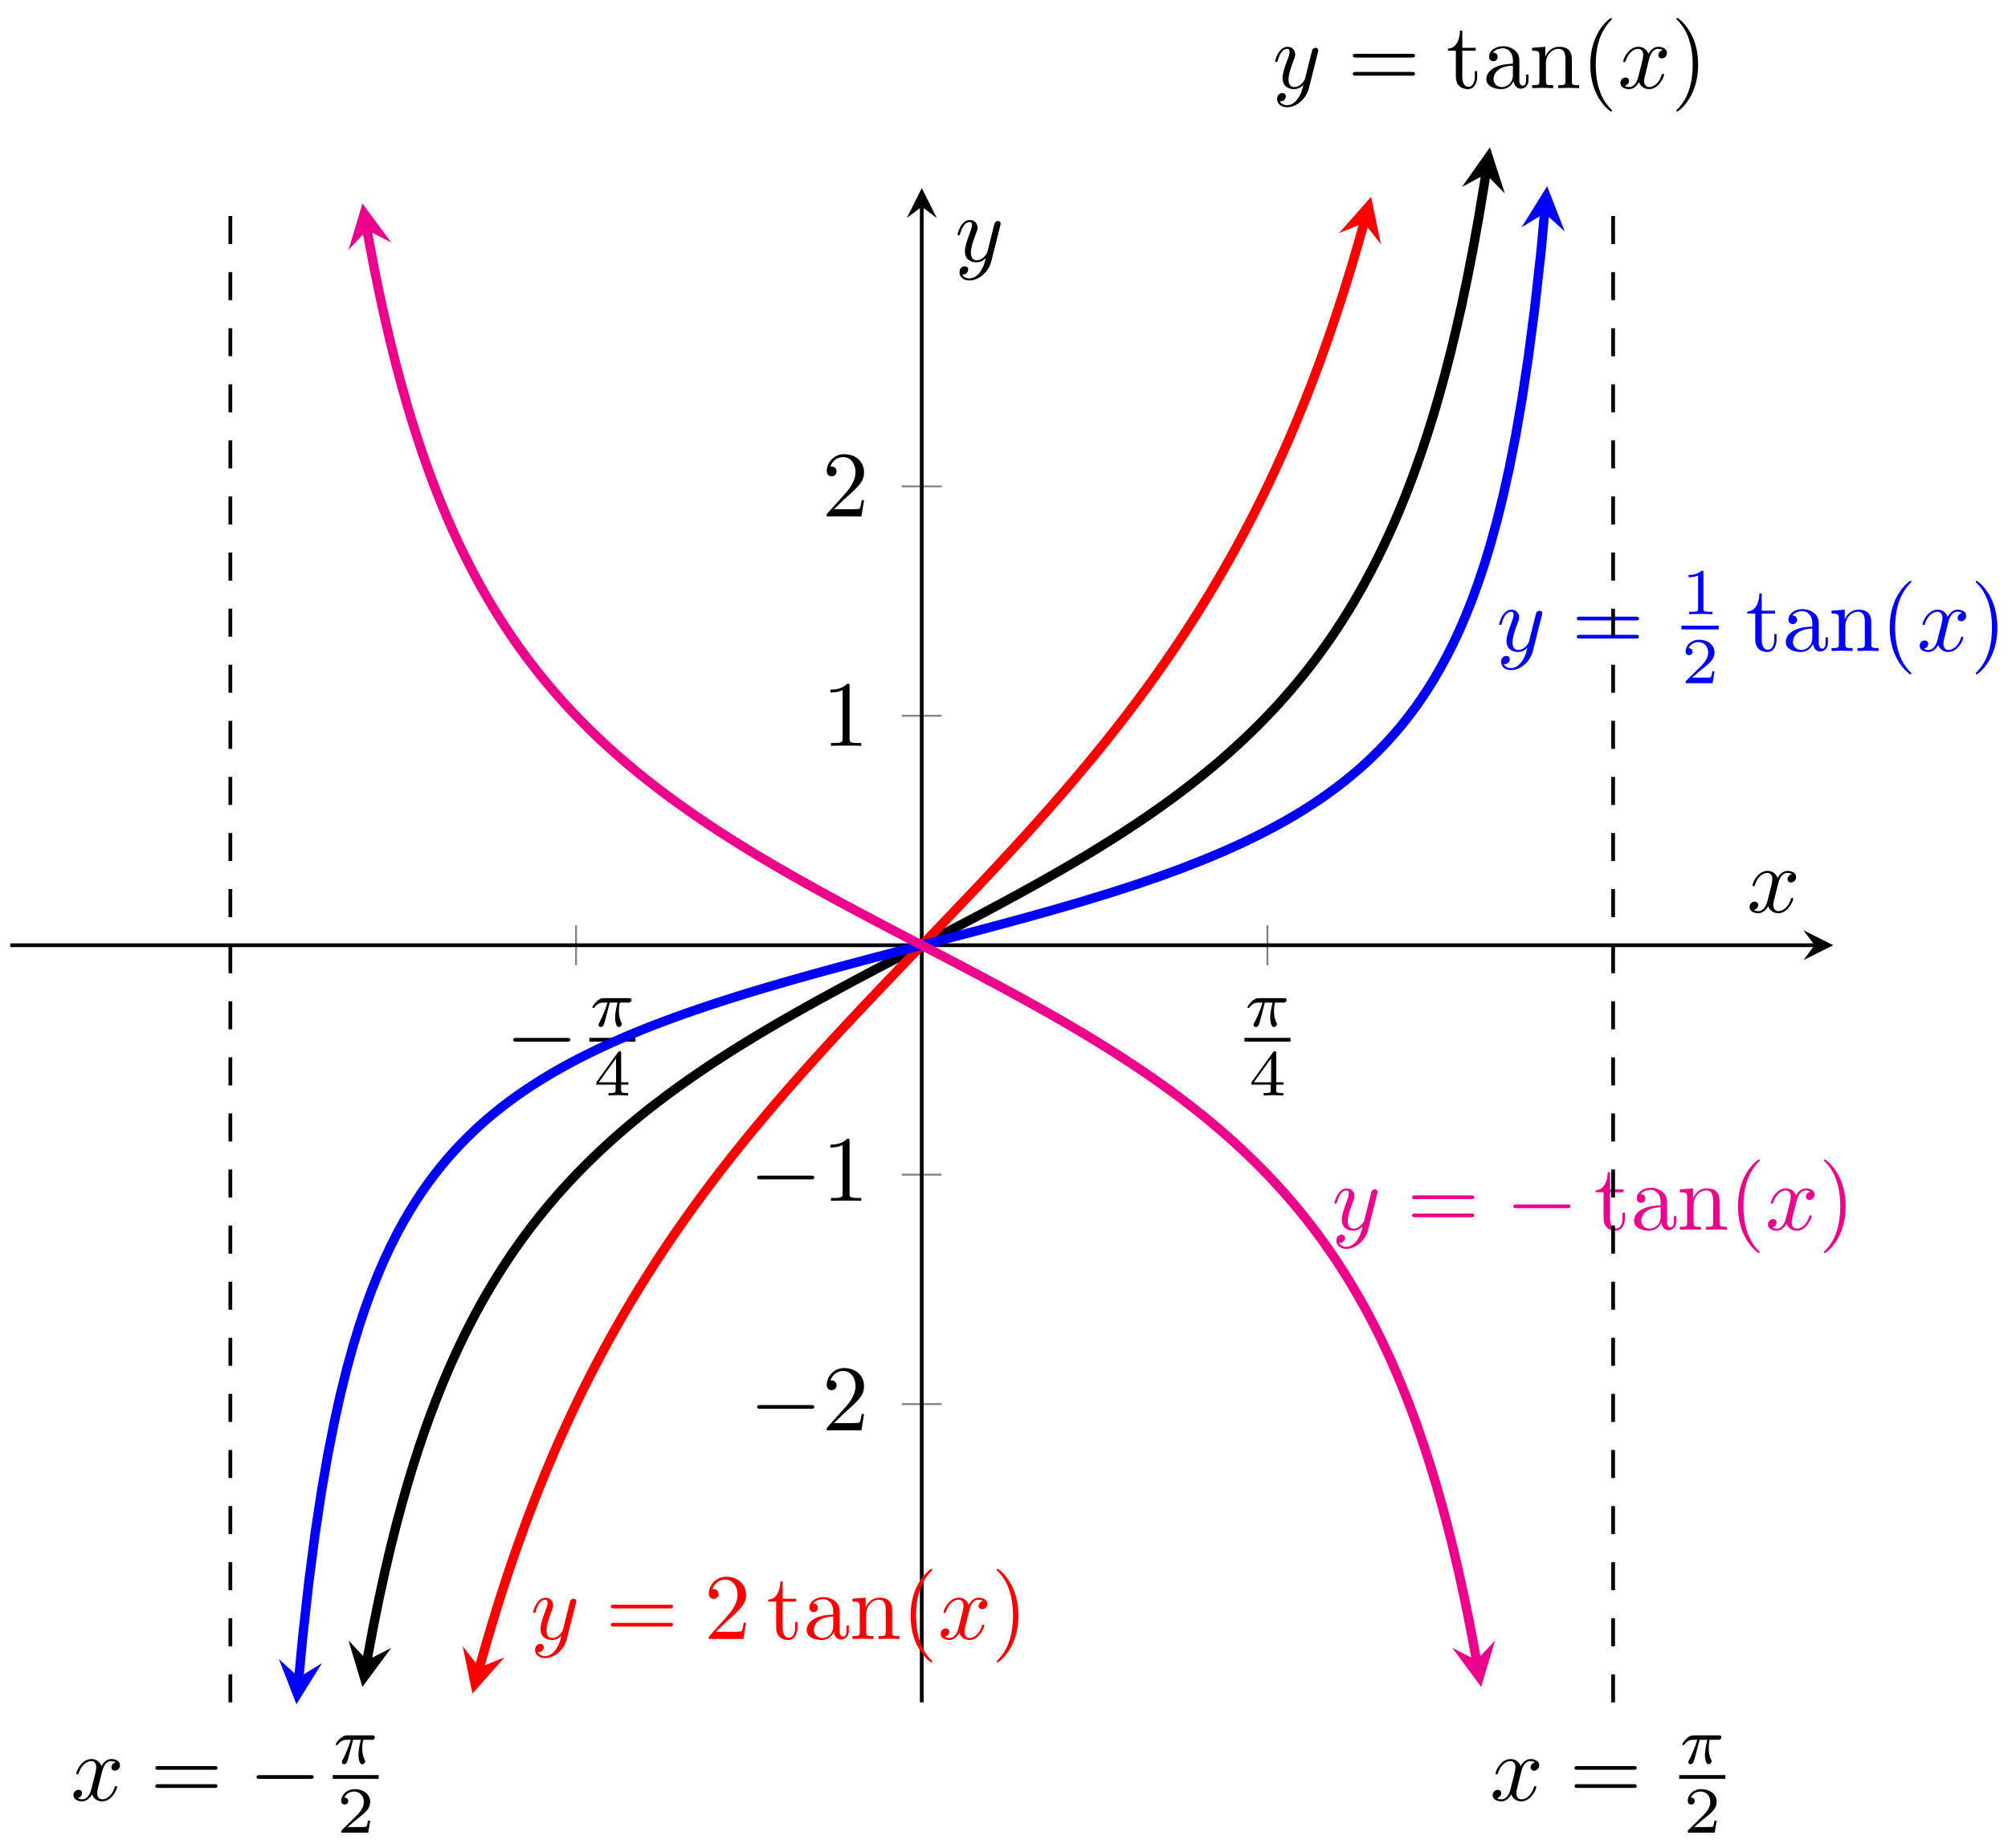 <svg xmlns="http://www.w3.org/2000/svg" xmlns:xlink="http://www.w3.org/1999/xlink" xmlns:inkscape="http://www.inkscape.org/namespaces/inkscape" version="1.1" width="214" height="197" viewBox="0 0 214 197">
<defs>
<path id="font_1_1" d="M.659 .23C.676 .23 .694 .23 .694 .25 .694 .27 .676 .27 .659 .27H.118C.101 .27 .083 .27 .083 .25 .083 .23 .101 .23 .118 .23H.659Z"/>
<path id="font_2_1" d="M.311 .363H.43C.415 .303 .393 .212 .393 .133 .393 .093 .398 .066 .404 .044 .42-.006 .433-.01 .449-.01 .472-.01 .496 .011 .496 .035 .496 .043 .494 .047 .488 .057 .469 .094 .451 .151 .451 .233 .451 .252 .451 .292 .465 .363H.59C.608 .363 .616 .363 .627 .371 .641 .381 .644 .397 .644 .402 .644 .431 .618 .431 .601 .431H.224C.183 .431 .155 .422 .11 .38 .084 .357 .045 .303 .045 .294 .045 .282 .058 .282 .062 .282 .073 .282 .074 .284 .08 .293 .131 .363 .193 .363 .215 .363H.276C.245 .253 .191 .135 .161 .075 .155 .062 .145 .041 .142 .037 .141 .033 .139 .029 .139 .022 .139 .006 .151-.01 .174-.01 .214-.01 .225 .035 .249 .125L.311 .363Z"/>
<path id="font_3_3" d="M.529 .164V.2H.418V.646C.418 .667 .418 .674 .396 .674 .384 .674 .38 .674 .37 .66L.039 .2V.164H.333V.082C.333 .048 .333 .036 .252 .036H.225V0C.275 .002 .339 .004 .375 .004 .412 .004 .476 .002 .526 0V.036H.499C.418 .036 .418 .048 .418 .082V.164H.529M.34 .566V.2H.076L.34 .566Z"/>
<path id="font_4_4" d="M.127 .077 .233 .18C.389 .318 .449 .372 .449 .472 .449 .586 .359 .666 .237 .666 .124 .666 .05 .574 .05 .485 .05 .429 .1 .429 .103 .429 .12 .429 .155 .441 .155 .482 .155 .508 .137 .534 .102 .534 .094 .534 .092 .534 .089 .533 .112 .598 .166 .635 .224 .635 .315 .635 .358 .554 .358 .472 .358 .392 .308 .313 .253 .251L.061 .037C.05 .026 .05 .024 .05 0H.421L.449 .174H.424C.419 .144 .412 .1 .402 .085 .395 .077 .329 .077 .307 .077H.127Z"/>
<path id="font_4_3" d="M.294 .64C.294 .664 .294 .666 .271 .666 .209 .602 .121 .602 .089 .602V.571C.109 .571 .168 .571 .22 .597V.079C.22 .043 .217 .031 .127 .031H.095V0C.13 .003 .217 .003 .257 .003 .297 .003 .384 .003 .419 0V.031H.387C.297 .031 .294 .042 .294 .079V.64Z"/>
<path id="font_5_2" d="M.486 .381C.49 .395 .49 .397 .49 .404 .49 .422 .476 .431 .461 .431 .451 .431 .435 .425 .426 .41 .424 .405 .416 .374 .412 .356 .405 .33 .398 .303 .392 .276L.347 .096C.343 .081 .3 .011 .234 .011 .183 .011 .172 .055 .172 .092 .172 .138 .189 .2 .223 .288 .239 .329 .243 .34 .243 .36 .243 .405 .211 .442 .161 .442 .066 .442 .029 .297 .029 .288 .029 .278 .039 .278 .041 .278 .051 .278 .052 .28 .057 .296 .084 .39 .124 .42 .158 .42 .166 .42 .183 .42 .183 .388 .183 .363 .173 .337 .166 .318 .126 .212 .108 .155 .108 .108 .108 .019 .171-.011 .23-.011 .269-.011 .303 .006 .331 .034 .318-.018 .306-.067 .266-.12 .24-.154 .202-.183 .156-.183 .142-.183 .097-.18 .08-.141 .096-.141 .109-.141 .123-.129 .133-.12 .143-.107 .143-.088 .143-.057 .116-.053 .106-.053 .083-.053 .05-.069 .05-.118 .05-.168 .094-.205 .156-.205 .259-.205 .362-.114 .39-.001L.486 .381Z"/>
<path id="font_4_5" d="M.687 .327C.702 .327 .721 .327 .721 .347 .721 .367 .702 .367 .688 .367H.089C.075 .367 .056 .367 .056 .347 .056 .327 .075 .327 .09 .327H.687M.688 .133C.702 .133 .721 .133 .721 .153 .721 .173 .702 .173 .687 .173H.09C.075 .173 .056 .173 .056 .153 .056 .133 .075 .133 .089 .133H.688Z"/>
<path id="font_4_8" d="M.173 .4H.316V.431H.173V.615H.148C.147 .533 .117 .426 .019 .422V.4H.104V.124C.104 .001 .197-.011 .233-.011 .304-.011 .332 .06 .332 .124V.181H.307V.126C.307 .052 .277 .014 .24 .014 .173 .014 .173 .105 .173 .122V.4Z"/>
<path id="font_4_6" d="M.333 .076C.337 .036 .364-.006 .411-.006 .432-.006 .493 .008 .493 .089V.145H.468V.089C.468 .031 .443 .025 .432 .025 .399 .025 .395 .07 .395 .075V.275C.395 .317 .395 .356 .359 .393 .32 .432 .27 .448 .222 .448 .14 .448 .071 .401 .071 .335 .071 .305 .091 .288 .117 .288 .145 .288 .163 .308 .163 .334 .163 .346 .158 .379 .112 .38 .139 .415 .188 .426 .22 .426 .269 .426 .326 .387 .326 .298V.261C.275 .258 .205 .255 .142 .225 .067 .191 .042 .139 .042 .095 .042 .014 .139-.011 .202-.011 .268-.011 .314 .029 .333 .076M.326 .24V.14C.326 .045 .254 .011 .209 .011 .16 .011 .119 .046 .119 .096 .119 .151 .161 .234 .326 .24Z"/>
<path id="font_4_7" d="M.11 .344V.076C.11 .031 .099 .031 .032 .031V0C.067 .001 .118 .003 .145 .003 .171 .003 .223 .001 .257 0V.031C.19 .031 .179 .031 .179 .076V.26C.179 .364 .25 .42 .314 .42 .377 .42 .388 .366 .388 .309V.076C.388 .031 .377 .031 .31 .031V0C.345 .001 .396 .003 .423 .003 .449 .003 .501 .001 .535 0V.031C.483 .031 .458 .031 .457 .061V.252C.457 .338 .457 .369 .426 .405 .412 .422 .379 .442 .321 .442 .248 .442 .201 .399 .173 .337V.442L.032 .431V.4C.102 .4 .11 .393 .11 .344Z"/>
<path id="font_4_1" d="M.331-.24C.331-.237 .331-.235 .314-.218 .189-.092 .157 .097 .157 .25 .157 .424 .195 .598 .318 .723 .331 .735 .331 .737 .331 .74 .331 .747 .327 .75 .321 .75 .311 .75 .221 .682 .162 .555 .111 .445 .099 .334 .099 .25 .099 .172 .11 .051 .165-.062 .225-.185 .311-.25 .321-.25 .327-.25 .331-.247 .331-.24Z"/>
<path id="font_5_1" d="M.334 .302C.34 .328 .363 .42 .433 .42 .438 .42 .462 .42 .483 .407 .455 .402 .435 .377 .435 .353 .435 .337 .446 .318 .473 .318 .495 .318 .527 .336 .527 .376 .527 .428 .468 .442 .434 .442 .376 .442 .341 .389 .329 .366 .304 .432 .25 .442 .221 .442 .117 .442 .06 .313 .06 .288 .06 .278 .07 .278 .072 .278 .08 .278 .083 .28 .085 .289 .119 .395 .185 .42 .219 .42 .238 .42 .273 .411 .273 .353 .273 .322 .256 .255 .219 .115 .203 .053 .168 .011 .124 .011 .118 .011 .095 .011 .074 .024 .099 .029 .121 .05 .121 .078 .121 .105 .099 .113 .084 .113 .054 .113 .029 .087 .029 .055 .029 .009 .079-.011 .123-.011 .189-.011 .225 .059 .228 .065 .24 .028 .276-.011 .336-.011 .439-.011 .496 .118 .496 .143 .496 .153 .487 .153 .484 .153 .475 .153 .473 .149 .471 .142 .438 .035 .37 .011 .338 .011 .299 .011 .283 .043 .283 .077 .283 .099 .289 .121 .3 .165L.334 .302Z"/>
<path id="font_4_2" d="M.289 .25C.289 .328 .278 .449 .223 .562 .163 .685 .077 .75 .067 .75 .061 .75 .057 .746 .057 .74 .057 .737 .057 .735 .076 .717 .174 .618 .231 .459 .231 .25 .231 .079 .194-.097 .07-.223 .057-.235 .057-.237 .057-.24 .057-.246 .061-.25 .067-.25 .077-.25 .167-.182 .226-.055 .277 .055 .289 .166 .289 .25Z"/>
<path id="font_3_1" d="M.335 .636C.335 .663 .333 .664 .305 .664 .241 .601 .15 .6 .109 .6V.564C.133 .564 .199 .564 .254 .592V.082C.254 .049 .254 .036 .154 .036H.116V0C.134 .001 .257 .004 .294 .004 .325 .004 .451 .001 .473 0V.036H.435C.335 .036 .335 .049 .335 .082V.636Z"/>
<path id="font_3_2" d="M.505 .182H.471C.468 .16 .458 .101 .445 .091 .437 .085 .36 .085 .346 .085H.162C.267 .178 .302 .206 .362 .253 .436 .312 .505 .374 .505 .469 .505 .59 .399 .664 .271 .664 .147 .664 .063 .577 .063 .485 .063 .434 .106 .429 .116 .429 .14 .429 .169 .446 .169 .482 .169 .5 .162 .535 .11 .535 .141 .606 .209 .628 .256 .628 .356 .628 .408 .55 .408 .469 .408 .382 .346 .313 .314 .277L.073 .039C.063 .03 .063 .028 .063 0H.475L.505 .182Z"/>
</defs>
<path transform="matrix(1,0,0,-1,1.096,181.646)" stroke-width=".199" stroke-linecap="butt" stroke-miterlimit="10" stroke-linejoin="miter" fill="none" stroke="#7f807f" d="M60.296 78.775V83.027M133.98 78.775V83.027"/>
<path transform="matrix(1,0,0,-1,1.096,181.646)" stroke-width=".199" stroke-linecap="butt" stroke-miterlimit="10" stroke-linejoin="miter" fill="none" stroke="#7f807f" d="M95.012 31.993H99.264M95.012 56.447H99.264M95.012 105.355H99.264M95.012 129.809H99.264"/>
<path transform="matrix(1,0,0,-1,1.096,181.646)" stroke-width=".399" stroke-linecap="butt" stroke-miterlimit="10" stroke-linejoin="miter" fill="none" stroke="#000000" d="M0 80.901H192.284"/>
<path transform="matrix(1,0,0,-1,193.39,100.743)" d="M1.993 0-1.196 1.594 0 0-1.196-1.594"/>
<path transform="matrix(1,0,0,-1,1.096,181.646)" stroke-width=".399" stroke-linecap="butt" stroke-miterlimit="10" stroke-linejoin="miter" fill="none" stroke="#000000" d="M97.138 .203V159.606"/>
<path transform="matrix(0,-1,-1,-0,98.239,22.035)" d="M1.993 0-1.196 1.594 0 0-1.196-1.594"/>
<use data-text="&#x2212;" xlink:href="#font_1_1" transform="matrix(9.963,0,0,-9.963,53.871,113.314)"/>
<use data-text="&#x03c0;" xlink:href="#font_2_1" transform="matrix(6.974,0,0,-6.974,62.815,109.391)"/>
<path transform="matrix(1,0,0,-1,-29.428,-38.137)" stroke-width=".399" stroke-linecap="butt" stroke-miterlimit="10" stroke-linejoin="miter" fill="none" stroke="#000000" d="M92.239-148.955H97.148"/>
<use data-text="4" xlink:href="#font_3_3" transform="matrix(6.974,0,0,-6.974,63.284,116.75)"/>
<use data-text="&#x03c0;" xlink:href="#font_2_1" transform="matrix(6.974,0,0,-6.974,132.629,109.391)"/>
<path transform="matrix(1,0,0,-1,48.134,-38.137)" stroke-width=".399" stroke-linecap="butt" stroke-miterlimit="10" stroke-linejoin="miter" fill="none" stroke="#000000" d="M84.491-148.955H89.4"/>
<use data-text="4" xlink:href="#font_3_3" transform="matrix(6.974,0,0,-6.974,133.098,116.75)"/>
<use data-text="&#x2212;" xlink:href="#font_1_1" transform="matrix(9.963,0,0,-9.963,79.862,152.447)"/>
<use data-text="2" xlink:href="#font_4_4" transform="matrix(9.963,0,0,-9.963,87.611,152.447)"/>
<use data-text="&#x2212;" xlink:href="#font_1_1" transform="matrix(9.963,0,0,-9.963,79.862,127.992)"/>
<use data-text="1" xlink:href="#font_4_3" transform="matrix(9.963,0,0,-9.963,87.611,127.992)"/>
<use data-text="1" xlink:href="#font_4_3" transform="matrix(9.963,0,0,-9.963,87.611,79.498)"/>
<use data-text="2" xlink:href="#font_4_4" transform="matrix(9.963,0,0,-9.963,87.611,55.043)"/>
<path transform="matrix(1,0,0,-1,1.096,181.646)" stroke-width=".996" stroke-linecap="butt" stroke-miterlimit="10" stroke-linejoin="miter" fill="none" stroke="#000000" d="M38.023 4.693 38.131 5.31 38.735 8.505 39.338 11.465 39.942 14.216 40.546 16.784 41.15 19.182 41.754 21.427 42.358 23.54 42.961 25.526 43.565 27.402 44.169 29.173 44.773 30.848 45.377 32.441 45.98 33.954 46.584 35.394 47.188 36.764 47.792 38.075 48.396 39.329 49 40.527 49.603 41.673 50.207 42.777 50.811 43.835 51.415 44.852 52.019 45.833 52.622 46.778 53.226 47.689 53.83 48.569 54.434 49.42 55.038 50.244 55.642 51.04 56.245 51.813 56.849 52.561 57.453 53.288 58.057 53.993 58.661 54.68 59.264 55.346 59.868 55.996 60.472 56.63 61.076 57.247 61.68 57.849 62.284 58.436 62.887 59.009 63.491 59.57 64.095 60.119 64.699 60.655 65.303 61.18 65.906 61.694 66.51 62.198 67.114 62.692 67.718 63.177 68.322 63.653 68.926 64.12 69.529 64.579 70.133 65.03 70.737 65.474 71.341 65.91 71.945 66.34 72.548 66.762 73.152 67.18 73.756 67.591 74.36 67.996 74.964 68.396 75.568 68.79 76.171 69.18 76.775 69.564 77.379 69.945 77.983 70.32 78.587 70.692 79.19 71.06 79.794 71.424 80.398 71.784 81.002 72.141 81.606 72.494 82.21 72.845 82.813 73.192 83.417 73.537 84.021 73.879 84.625 74.218 85.229 74.556 85.832 74.891 86.436 75.223 87.04 75.554 87.644 75.883 88.248 76.21 88.852 76.536 89.455 76.86 90.059 77.183 90.663 77.504 91.267 77.824 91.871 78.144 92.474 78.462 93.078 78.779 93.682 79.096 94.286 79.413 94.89 79.728 95.494 80.044 96.097 80.359 96.701 80.673 97.305 80.988 97.909 81.303 98.513 81.617 99.116 81.932 99.72 82.248 100.324 82.564 100.928 82.881 101.532 83.198 102.136 83.516 102.739 83.834 103.343 84.154 103.947 84.475 104.551 84.797 105.155 85.121 105.758 85.446 106.362 85.772 106.966 86.101 107.57 86.43 108.174 86.762 108.778 87.096 109.381 87.432 109.985 87.771 110.589 88.111 111.193 88.455 111.797 88.801 112.4 89.15 113.004 89.503 113.608 89.858 114.212 90.216 114.816 90.579 115.42 90.945 116.023 91.314 116.627 91.689 117.231 92.066 117.835 92.45 118.439 92.836 119.042 93.229 119.646 93.627 120.25 94.029 120.854 94.438 121.458 94.852 122.062 95.272 122.665 95.699 123.269 96.132 123.873 96.573 124.477 97.02 125.081 97.476 125.684 97.939 126.288 98.411 126.892 98.892 127.496 99.382 128.1 99.882 128.704 100.391 129.307 100.911 129.911 101.442 130.515 101.985 131.119 102.54 131.723 103.108 132.326 103.689 132.93 104.284 133.534 104.894 134.138 105.52 134.742 106.162 135.346 106.821 135.949 107.498 136.553 108.196 137.157 108.913 137.761 109.651 138.365 110.413 138.968 111.2 139.572 112.01 140.176 112.849 140.78 113.715 141.384 114.613 141.988 115.542 142.591 116.505 143.195 117.507 143.799 118.546 144.403 119.63 145.007 120.756 145.61 121.932 146.214 123.16 146.818 124.443 147.422 125.787 148.026 127.195 148.63 128.674 149.233 130.228 149.837 131.868 150.441 133.596 151.045 135.424 151.649 137.359 152.252 139.412 152.856 141.6 153.46 143.926 154.064 146.416 154.668 149.079 155.272 151.943 155.875 155.034 156.479 158.371 157.083 161.994 157.25 163.086"/>
<path transform="matrix(-.172,.985,.985,.172,39.121,176.953)" d="M2.889 0-1.734 2.311 0 0-1.734-2.311"/>
<path transform="matrix(.151,-.988,-.988,-.151,158.354,18.556)" d="M2.889 0-1.734 2.311 0 0-1.734-2.311"/>
<use data-text="y" xlink:href="#font_5_2" transform="matrix(9.963,0,0,-9.963,135.61,9.39)"/>
<use data-text="=" xlink:href="#font_4_5" transform="matrix(9.963,0,0,-9.963,143.619,9.39)"/>
<use data-text="t" xlink:href="#font_4_8" transform="matrix(9.963,0,0,-9.963,154.12,9.39)"/>
<use data-text="a" xlink:href="#font_4_6" transform="matrix(9.963,0,0,-9.963,157.986,9.39)"/>
<use data-text="n" xlink:href="#font_4_7" transform="matrix(9.963,0,0,-9.963,162.968,9.39)"/>
<use data-text="(" xlink:href="#font_4_1" transform="matrix(9.963,0,0,-9.963,168.497,9.39)"/>
<use data-text="x" xlink:href="#font_5_1" transform="matrix(9.963,0,0,-9.963,172.402,9.39)"/>
<use data-text=")" xlink:href="#font_4_2" transform="matrix(9.963,0,0,-9.963,178.096,9.39)"/>
<path transform="matrix(1,0,0,-1,1.096,181.646)" stroke-width=".996" stroke-linecap="butt" stroke-miterlimit="10" stroke-linejoin="miter" fill="none" stroke="#ff0000" d="M49.998 3.922 49.735 2.937 50.217 4.687 50.698 6.382 51.179 8.021 51.66 9.61 52.142 11.156 52.623 12.654 53.104 14.115 53.585 15.531 54.067 16.912 54.548 18.253 55.029 19.562 55.51 20.836 55.992 22.081 56.473 23.293 56.954 24.475 57.435 25.633 57.916 26.762 58.398 27.866 58.879 28.946 59.36 30.002 59.841 31.035 60.323 32.047 60.804 33.042 61.285 34.013 61.766 34.966 62.248 35.902 62.729 36.819 63.21 37.721 63.691 38.606 64.173 39.475 64.654 40.329 65.135 41.17 65.616 41.996 66.098 42.809 66.579 43.609 67.06 44.396 67.541 45.172 68.023 45.935 68.504 46.688 68.985 47.43 69.466 48.163 69.948 48.883 70.429 49.595 70.91 50.298 71.391 50.991 71.873 51.676 72.354 52.353 72.835 53.023 73.316 53.683 73.797 54.336 74.279 54.984 74.76 55.621 75.241 56.254 75.722 56.88 76.204 57.5 76.685 58.114 77.166 58.721 77.647 59.323 78.129 59.921 78.61 60.512 79.091 61.1 79.572 61.681 80.054 62.257 80.535 62.83 81.016 63.398 81.497 63.961 81.979 64.522 82.46 65.078 82.941 65.63 83.422 66.179 83.904 66.725 84.385 67.267 84.866 67.807 85.347 68.343 85.829 68.876 86.31 69.406 86.791 69.934 87.272 70.461 87.753 70.984 88.235 71.506 88.716 72.025 89.197 72.542 89.678 73.058 90.16 73.571 90.641 74.084 91.122 74.594 91.603 75.104 92.085 75.612 92.566 76.119 93.047 76.625 93.528 77.13 94.01 77.635 94.491 78.138 94.972 78.642 95.453 79.144 95.935 79.646 96.416 80.148 96.897 80.65 97.378 81.151 97.86 81.653 98.341 82.154 98.822 82.656 99.303 83.16 99.784 83.663 100.266 84.166 100.747 84.671 101.228 85.176 101.709 85.681 102.191 86.188 102.672 86.698 103.153 87.207 103.634 87.717 104.116 88.229 104.597 88.743 105.078 89.258 105.559 89.776 106.041 90.296 106.522 90.816 107.003 91.34 107.484 91.866 107.966 92.394 108.447 92.924 108.928 93.458 109.409 93.995 109.891 94.534 110.372 95.076 110.853 95.622 111.334 96.17 111.816 96.723 112.297 97.279 112.778 97.839 113.259 98.403 113.74 98.971 114.222 99.544 114.703 100.12 115.184 100.701 115.665 101.289 116.147 101.881 116.628 102.477 117.109 103.079 117.59 103.687 118.072 104.3 118.553 104.921 119.034 105.547 119.515 106.179 119.997 106.817 120.478 107.465 120.959 108.119 121.44 108.778 121.922 109.446 122.403 110.125 122.884 110.81 123.365 111.504 123.847 112.205 124.328 112.919 124.809 113.639 125.29 114.371 125.772 115.112 126.253 115.865 126.734 116.629 127.215 117.406 127.697 118.192 128.178 118.991 128.659 119.804 129.14 120.631 129.621 121.47 130.103 122.325 130.584 123.194 131.065 124.078 131.546 124.98 132.028 125.898 132.509 126.833 132.99 127.785 133.471 128.759 133.953 129.752 134.434 130.764 134.915 131.798 135.396 132.854 135.878 133.934 136.359 135.038 136.84 136.169 137.321 137.324 137.803 138.507 138.284 139.718 138.765 140.962 139.246 142.237 139.728 143.546 140.209 144.888 140.69 146.268 141.171 147.686 141.652 149.144 142.134 150.642 142.615 152.187 143.096 153.781 143.577 155.418 144.059 157.115 144.54 158.86 144.278 157.877"/>
<path transform="matrix(-.257,.966,.966,.257,51.096,177.724)" d="M2.889 0-1.734 2.311 0 0-1.734-2.311" fill="#ff0000"/>
<path transform="matrix(.257,-.966,-.966,-.257,145.382,23.765)" d="M2.889 0-1.734 2.311 0 0-1.734-2.311" fill="#ff0000"/>
<use data-text="y" xlink:href="#font_5_2" transform="matrix(9.963,0,0,-9.963,56.529,174.689)" fill="#ff0000"/>
<use data-text="=" xlink:href="#font_4_5" transform="matrix(9.963,0,0,-9.963,64.538,174.689)" fill="#ff0000"/>
<use data-text="2" xlink:href="#font_4_4" transform="matrix(9.963,0,0,-9.963,75.039,174.689)" fill="#ff0000"/>
<use data-text="t" xlink:href="#font_4_8" transform="matrix(9.963,0,0,-9.963,81.685,174.689)" fill="#ff0000"/>
<use data-text="a" xlink:href="#font_4_6" transform="matrix(9.963,0,0,-9.963,85.55,174.689)" fill="#ff0000"/>
<use data-text="n" xlink:href="#font_4_7" transform="matrix(9.963,0,0,-9.963,90.532,174.689)" fill="#ff0000"/>
<use data-text="(" xlink:href="#font_4_1" transform="matrix(9.963,0,0,-9.963,96.062,174.689)" fill="#ff0000"/>
<use data-text="x" xlink:href="#font_5_1" transform="matrix(9.963,0,0,-9.963,99.963,174.689)" fill="#ff0000"/>
<use data-text=")" xlink:href="#font_4_2" transform="matrix(9.963,0,0,-9.963,105.657,174.689)" fill="#ff0000"/>
<path transform="matrix(1,0,0,-1,1.096,181.646)" stroke-width=".996" stroke-linecap="butt" stroke-miterlimit="10" stroke-linejoin="miter" fill="none" stroke="#0000ff" d="M30.76 2.876 31.16 7.141 31.83 13.154 32.5 18.283 33.17 22.713 33.84 26.577 34.51 29.981 35.179 33.003 35.849 35.707 36.519 38.141 37.189 40.339 37.859 42.344 38.528 44.171 39.198 45.849 39.868 47.395 40.538 48.827 41.208 50.152 41.878 51.386 42.547 52.539 43.217 53.617 43.887 54.63 44.557 55.58 45.227 56.477 45.897 57.325 46.566 58.126 47.236 58.886 47.906 59.609 48.576 60.296 49.246 60.95 49.915 61.575 50.585 62.173 51.255 62.744 51.925 63.293 52.595 63.818 53.265 64.323 53.934 64.81 54.604 65.278 55.274 65.729 55.944 66.165 56.614 66.586 57.283 66.993 57.953 67.388 58.623 67.769 59.293 68.14 59.963 68.499 60.633 68.848 61.302 69.188 61.972 69.518 62.642 69.839 63.312 70.153 63.982 70.459 64.651 70.757 65.321 71.049 65.991 71.333 66.661 71.612 67.331 71.884 68.001 72.151 68.67 72.412 69.34 72.668 70.01 72.92 70.68 73.167 71.35 73.409 72.019 73.647 72.689 73.881 73.359 74.111 74.029 74.338 74.699 74.561 75.369 74.781 76.038 74.998 76.708 75.211 77.378 75.423 78.048 75.631 78.718 75.837 79.388 76.04 80.057 76.241 80.727 76.44 81.397 76.637 82.067 76.832 82.737 77.025 83.406 77.216 84.076 77.406 84.746 77.594 85.416 77.781 86.086 77.966 86.756 78.15 87.425 78.332 88.095 78.514 88.765 78.695 89.435 78.875 90.105 79.054 90.774 79.232 91.444 79.41 92.114 79.587 92.784 79.763 93.454 79.939 94.124 80.114 94.793 80.289 95.463 80.464 96.133 80.639 96.803 80.814 97.473 80.988 98.142 81.163 98.812 81.337 99.482 81.512 100.152 81.687 100.822 81.863 101.492 82.039 102.161 82.215 102.831 82.392 103.501 82.57 104.171 82.748 104.841 82.927 105.51 83.107 106.18 83.287 106.85 83.469 107.52 83.652 108.19 83.836 108.86 84.021 109.529 84.208 110.199 84.396 110.869 84.586 111.539 84.777 112.209 84.97 112.879 85.165 113.548 85.362 114.218 85.561 114.888 85.762 115.558 85.965 116.228 86.171 116.897 86.379 117.567 86.59 118.237 86.804 118.907 87.021 119.577 87.241 120.246 87.464 120.916 87.691 121.586 87.921 122.256 88.155 122.926 88.393 123.596 88.635 124.265 88.882 124.935 89.133 125.605 89.389 126.275 89.651 126.945 89.918 127.615 90.19 128.284 90.469 128.954 90.753 129.624 91.044 130.294 91.343 130.964 91.648 131.633 91.962 132.303 92.284 132.973 92.614 133.643 92.953 134.313 93.302 134.983 93.662 135.652 94.032 136.322 94.414 136.992 94.808 137.662 95.215 138.332 95.636 139.001 96.072 139.671 96.523 140.341 96.991 141.011 97.478 141.681 97.983 142.351 98.509 143.02 99.057 143.69 99.629 144.36 100.226 145.03 100.851 145.7 101.505 146.369 102.192 147.039 102.914 147.709 103.675 148.379 104.476 149.049 105.323 149.719 106.22 150.388 107.172 151.058 108.184 151.728 109.262 152.398 110.414 153.068 111.649 153.737 112.975 154.407 114.405 155.077 115.949 155.747 117.628 156.417 119.458 157.087 121.459 157.756 123.659 158.426 126.091 159.096 128.793 159.766 131.816 160.436 135.217 161.106 139.086 161.775 143.516 162.445 148.645 163.115 154.656 163.515 158.92"/>
<path transform="matrix(-.093,.996,.996,.093,31.858,178.77)" d="M2.889 0-1.734 2.311 0 0-1.734-2.311" fill="#0000ff"/>
<path transform="matrix(.093,-.996,-.996,-.093,164.619,22.721)" d="M2.889 0-1.734 2.311 0 0-1.734-2.311" fill="#0000ff"/>
<use data-text="y" xlink:href="#font_5_2" transform="matrix(9.963,0,0,-9.963,159.48,69.383)" fill="#0000ff"/>
<use data-text="=" xlink:href="#font_4_5" transform="matrix(9.963,0,0,-9.963,167.489,69.383)" fill="#0000ff"/>
<use data-text="1" xlink:href="#font_3_1" transform="matrix(6.974,0,0,-6.974,179.202,65.46)" fill="#0000ff"/>
<path transform="matrix(1,0,0,-1,76.181,-82.068)" stroke-width=".399" stroke-linecap="butt" stroke-miterlimit="10" stroke-linejoin="miter" fill="none" stroke="#0000ff" d="M103.016-148.955H106.987"/>
<use data-text="2" xlink:href="#font_3_2" transform="matrix(6.974,0,0,-6.974,179.202,72.819)" fill="#0000ff"/>
<use data-text="t" xlink:href="#font_4_8" transform="matrix(9.963,0,0,-9.963,186.029,69.383)" fill="#0000ff"/>
<use data-text="a" xlink:href="#font_4_6" transform="matrix(9.963,0,0,-9.963,189.895,69.383)" fill="#0000ff"/>
<use data-text="n" xlink:href="#font_4_7" transform="matrix(9.963,0,0,-9.963,194.877,69.383)" fill="#0000ff"/>
<use data-text="(" xlink:href="#font_4_1" transform="matrix(9.963,0,0,-9.963,200.406,69.383)" fill="#0000ff"/>
<use data-text="x" xlink:href="#font_5_1" transform="matrix(9.963,0,0,-9.963,204.295,69.383)" fill="#0000ff"/>
<use data-text=")" xlink:href="#font_4_2" transform="matrix(9.963,0,0,-9.963,209.99,69.383)" fill="#0000ff"/>
<path transform="matrix(1,0,0,-1,1.096,181.646)" stroke-width=".996" stroke-linecap="butt" stroke-miterlimit="10" stroke-linejoin="miter" fill="none" stroke="#ec008c" d="M38.023 157.109 38.126 156.516 38.725 153.345 39.324 150.404 39.923 147.67 40.523 145.116 41.122 142.73 41.721 140.495 42.32 138.389 42.919 136.411 43.518 134.544 44.117 132.777 44.716 131.104 45.315 129.518 45.914 128.009 46.514 126.573 47.113 125.204 47.712 123.895 48.311 122.647 48.91 121.449 49.509 120.304 50.108 119.203 50.707 118.145 51.306 117.129 51.906 116.149 52.505 115.205 53.104 114.295 53.703 113.415 54.302 112.565 54.901 111.743 55.5 110.947 56.099 110.175 56.698 109.426 57.298 108.7 57.897 107.994 58.496 107.308 59.095 106.64 59.694 105.991 60.293 105.358 60.892 104.741 61.491 104.14 62.09 103.552 62.69 102.978 63.289 102.417 63.888 101.87 64.487 101.334 65.086 100.809 65.685 100.295 66.284 99.791 66.883 99.297 67.482 98.813 68.082 98.338 68.681 97.871 69.28 97.412 69.879 96.961 70.478 96.518 71.077 96.081 71.676 95.653 72.275 95.229 72.874 94.813 73.474 94.403 74.073 93.998 74.672 93.599 75.271 93.205 75.87 92.816 76.469 92.432 77.068 92.052 77.667 91.677 78.266 91.306 78.866 90.939 79.465 90.576 80.064 90.217 80.663 89.861 81.262 89.509 81.861 89.159 82.46 88.813 83.059 88.468 83.658 88.128 84.257 87.79 84.857 87.454 85.456 87.12 86.055 86.788 86.654 86.459 87.253 86.132 87.852 85.806 88.451 85.482 89.05 85.159 89.649 84.838 90.249 84.518 90.848 84.2 91.447 83.882 92.046 83.565 92.645 83.25 93.244 82.935 93.843 82.621 94.442 82.308 95.041 81.994 95.641 81.681 96.24 81.369 96.839 81.057 97.438 80.745 98.037 80.433 98.636 80.12 99.235 79.808 99.834 79.494 100.433 79.18 101.033 78.867 101.632 78.552 102.231 78.236 102.83 77.92 103.429 77.602 104.028 77.284 104.627 76.963 105.226 76.643 105.825 76.32 106.425 75.996 107.024 75.67 107.623 75.343 108.222 75.013 108.821 74.682 109.42 74.348 110.019 74.012 110.618 73.674 111.217 73.332 111.817 72.989 112.416 72.643 113.015 72.293 113.614 71.941 114.213 71.585 114.812 71.226 115.411 70.862 116.01 70.495 116.609 70.125 117.209 69.749 117.808 69.369 118.407 68.986 119.006 68.596 119.605 68.203 120.204 67.804 120.803 67.399 121.402 66.988 122.001 66.571 122.6 66.149 123.2 65.719 123.799 65.284 124.398 64.841 124.997 64.39 125.596 63.931 126.195 63.464 126.794 62.988 127.393 62.504 127.993 62.01 128.592 61.507 129.191 60.992 129.79 60.467 130.389 59.931 130.988 59.384 131.587 58.823 132.186 58.249 132.785 57.662 133.384 57.061 133.984 56.444 134.583 55.81 135.182 55.161 135.781 54.493 136.38 53.808 136.979 53.102 137.578 52.376 138.177 51.627 138.776 50.855 139.376 50.059 139.975 49.236 140.574 48.385 141.173 47.505 141.772 46.596 142.371 45.652 142.97 44.673 143.569 43.655 144.168 42.599 144.768 41.498 145.367 40.351 145.966 39.155 146.565 37.904 147.164 36.598 147.763 35.226 148.362 33.792 148.961 32.281 149.56 30.696 150.16 29.022 150.759 27.256 151.358 25.387 151.957 23.408 152.556 21.309 153.155 19.068 153.754 16.685 154.353 14.132 154.952 11.393 155.552 8.457 156.151 5.281 156.253 4.693"/>
<path transform="matrix(-.172,-.985,-.985,.172,39.121,24.532)" d="M2.889 0-1.734 2.311 0 0-1.734-2.311" fill="#ec008c"/>
<path transform="matrix(.172,.985,.985,-.172,157.357,176.953)" d="M2.889 0-1.734 2.311 0 0-1.734-2.311" fill="#ec008c"/>
<use data-text="y" xlink:href="#font_5_2" transform="matrix(9.963,0,0,-9.963,141.926,131.064)" fill="#ec008c"/>
<use data-text="=" xlink:href="#font_4_5" transform="matrix(9.963,0,0,-9.963,149.936,131.064)" fill="#ec008c"/>
<use data-text="&#x2212;" xlink:href="#font_1_1" transform="matrix(9.963,0,0,-9.963,160.452,131.064)" fill="#ec008c"/>
<use data-text="t" xlink:href="#font_4_8" transform="matrix(9.963,0,0,-9.963,169.863,131.064)" fill="#ec008c"/>
<use data-text="a" xlink:href="#font_4_6" transform="matrix(9.963,0,0,-9.963,173.728,131.064)" fill="#ec008c"/>
<use data-text="n" xlink:href="#font_4_7" transform="matrix(9.963,0,0,-9.963,178.71,131.064)" fill="#ec008c"/>
<use data-text="(" xlink:href="#font_4_1" transform="matrix(9.963,0,0,-9.963,184.239,131.064)" fill="#ec008c"/>
<use data-text="x" xlink:href="#font_5_1" transform="matrix(9.963,0,0,-9.963,188.128,131.064)" fill="#ec008c"/>
<use data-text=")" xlink:href="#font_4_2" transform="matrix(9.963,0,0,-9.963,193.822,131.064)" fill="#ec008c"/>
<path transform="matrix(1,0,0,-1,1.096,181.646)" stroke-width=".399" stroke-linecap="butt" stroke-dasharray="2.989,2.989" stroke-miterlimit="10" stroke-linejoin="miter" fill="none" stroke="#000000" d="M23.454 .203V161.599"/>
<use data-text="x" xlink:href="#font_5_1" transform="matrix(9.963,0,0,-9.963,7.537,191.888)"/>
<use data-text="=" xlink:href="#font_4_5" transform="matrix(9.963,0,0,-9.963,15.999,191.888)"/>
<use data-text="&#x2212;" xlink:href="#font_1_1" transform="matrix(9.963,0,0,-9.963,26.515,191.888)"/>
<use data-text="&#x03c0;" xlink:href="#font_2_1" transform="matrix(6.974,0,0,-6.974,35.461,187.965)"/>
<path transform="matrix(1,0,0,-1,-75.762,40.438)" stroke-width=".399" stroke-linecap="butt" stroke-miterlimit="10" stroke-linejoin="miter" fill="none" stroke="#000000" d="M111.217-148.955H116.126"/>
<use data-text="2" xlink:href="#font_3_2" transform="matrix(6.974,0,0,-6.974,35.93,195.325)"/>
<path transform="matrix(1,0,0,-1,1.096,181.646)" stroke-width=".399" stroke-linecap="butt" stroke-dasharray="2.989,2.989" stroke-miterlimit="10" stroke-linejoin="miter" fill="none" stroke="#000000" d="M170.822 .203V161.599"/>
<use data-text="x" xlink:href="#font_5_1" transform="matrix(9.963,0,0,-9.963,158.787,191.888)"/>
<use data-text="=" xlink:href="#font_4_5" transform="matrix(9.963,0,0,-9.963,167.248,191.888)"/>
<use data-text="&#x03c0;" xlink:href="#font_2_1" transform="matrix(6.974,0,0,-6.974,178.961,187.965)"/>
<path transform="matrix(1,0,0,-1,75.488,40.438)" stroke-width=".399" stroke-linecap="butt" stroke-miterlimit="10" stroke-linejoin="miter" fill="none" stroke="#000000" d="M103.468-148.955H108.377"/>
<use data-text="2" xlink:href="#font_3_2" transform="matrix(6.974,0,0,-6.974,179.43,195.325)"/>
<use data-text="x" xlink:href="#font_5_1" transform="matrix(9.963,0,0,-9.963,186.168,97.223)"/>
<use data-text="y" xlink:href="#font_5_2" transform="matrix(9.963,0,0,-9.963,101.759,27.851)"/>
</svg>
